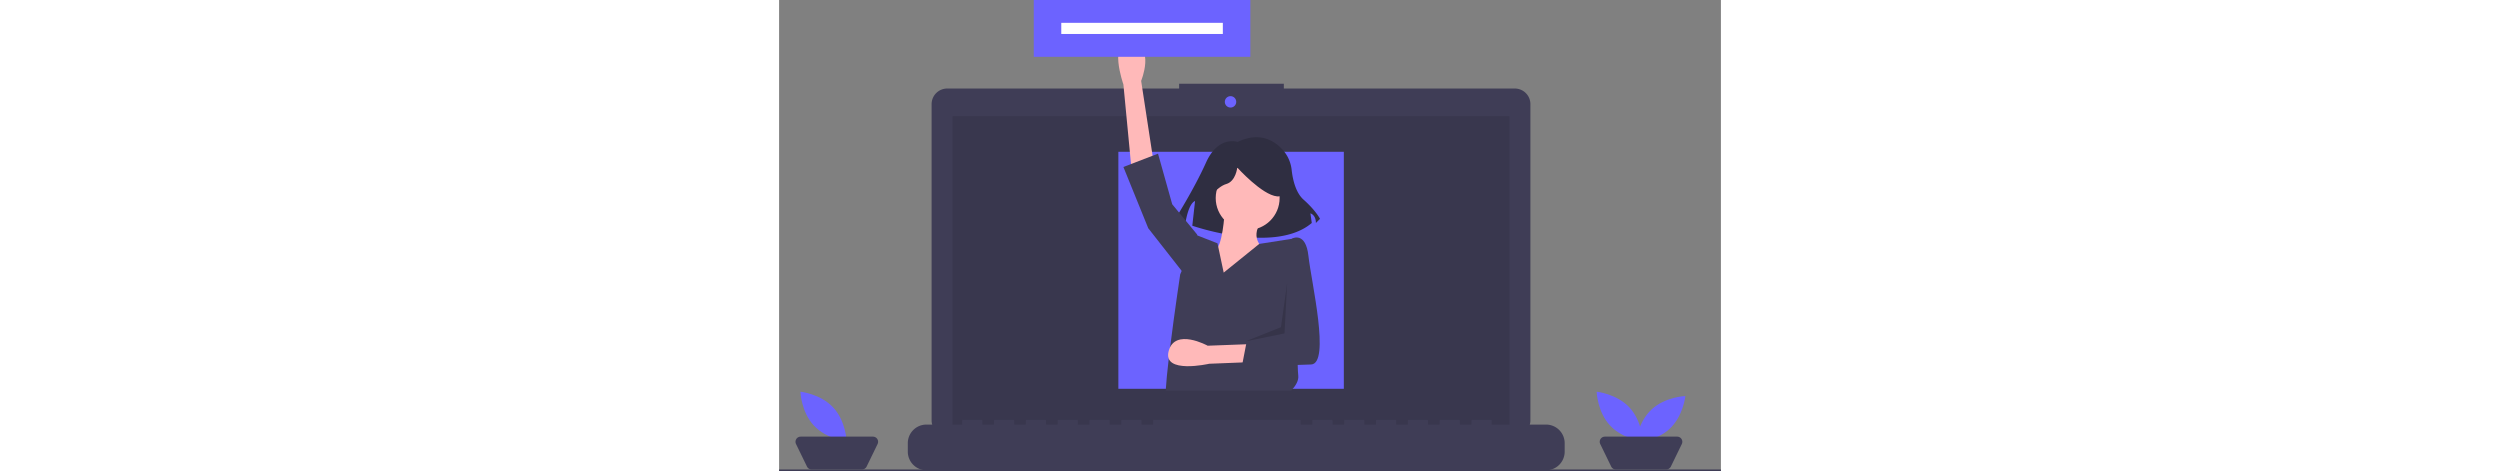 <svg
  id="b665ac0c-e2fc-4bb5-9b25-39c3bd142587"
  data-name="Layer 1"
  height="200"
  xmlns="http://www.w3.org/2000/svg"
  viewBox="0 0 1061 530.892"
>
  <rect x="0" y="0" width="1061" height="530.892" fill="#808080" stroke="none"/>
  <title>online_ad</title>
  <path
    d="M898.293,284.281H638.123v-5.362h-117.971v5.362H258.91a17.599,17.599,0,0,0-17.599,17.599V658.131A17.599,17.599,0,0,0,258.91,675.73H898.293a17.599,17.599,0,0,0,17.599-17.599V301.879A17.599,17.599,0,0,0,898.293,284.281Z"
    transform="translate(-69.5 -184.554)"
    fill="#3f3d56"
  />
  <rect
    x="195.406"
    y="130.828"
    width="627.391"
    height="353.913"
    opacity="0.1"
  />
  <circle cx="508.565" cy="114.742" r="6.435" fill="#6c63ff" />
  <path
    d="M933.507,662.86H872.278v-4.412a.875.875,0,0,0-.875-.875h-20.993a.875.875,0,0,0-.875.875v4.412H836.415v-4.412a.875.875,0,0,0-.875-.875H814.547a.875.875,0,0,0-.875.875v4.412H800.552v-4.412a.875.875,0,0,0-.875-.875H778.684a.875.875,0,0,0-.875.875v4.412H764.689v-4.412a.875.875,0,0,0-.875-.875H742.822a.875.875,0,0,0-.875.875v4.412H728.826v-4.412a.875.875,0,0,0-.875-.875H706.959a.875.875,0,0,0-.875.875v4.412H692.963v-4.412a.875.875,0,0,0-.875-.875H671.096a.875.875,0,0,0-.875.875v4.412H657.1v-4.412a.875.875,0,0,0-.875-.875H491.781a.875.875,0,0,0-.875.875v4.412H477.786v-4.412a.875.875,0,0,0-.875-.875H455.918a.875.875,0,0,0-.875.875v4.412H441.923v-4.412a.875.875,0,0,0-.875-.875h-20.993a.875.875,0,0,0-.875.875v4.412H406.06v-4.412a.875.875,0,0,0-.875-.875H384.193a.875.875,0,0,0-.875.875v4.412H370.197v-4.412a.875.875,0,0,0-.875-.875H348.33a.875.875,0,0,0-.875.875v4.412H334.335v-4.412a.875.875,0,0,0-.875-.875H312.467a.875.875,0,0,0-.875.875v4.412H298.472v-4.412a.875.875,0,0,0-.875-.875H276.604a.875.875,0,0,0-.875.875v4.412h-40.236A20.993,20.993,0,0,0,214.5,683.853v9.492a20.993,20.993,0,0,0,20.993,20.993H933.507A20.993,20.993,0,0,0,954.5,693.346v-9.492A20.993,20.993,0,0,0,933.507,662.86Z"
    transform="translate(-69.5 -184.554)"
    fill="#3f3d56"
  />
  <rect x="382.209" y="171" width="254" height="267" fill="#6c63ff" />
  <path
    d="M586.05,344.47s-21.658-7.735-35.581,23.205-35.581,64.975-35.581,64.975l12.376,3.094s3.094-21.658,10.829-24.752l-3.094,27.846s92.821,32.487,134.591-3.094l-1.547-10.829s6.188,1.547,6.188,10.829l4.641-4.641s-4.641-9.282-18.564-21.658c-9.139-8.123-12.279-23.577-13.358-33.24a40.224,40.224,0,0,0-9.261-21.905C628.436,343.577,611.576,332.179,586.05,344.47Z"
    transform="translate(-69.5 -184.554)"
    fill="#2f2e41"
  />
  <path
    d="M466.371,373.661l-9-94s-18-51,9-47,11,43,11,43l15,98Z"
    transform="translate(-69.5 -184.554)"
    fill="#ffb9b9"
  />
  <circle cx="527.871" cy="223.107" r="36" fill="#ffb9b9" />
  <path
    d="M571.371,423.661s-2,41-12,44-38,36-25,46,88,3,88,3l-7-52s-16-11-3-30Z"
    transform="translate(-69.5 -184.554)"
    fill="#ffb9b9"
  />
  <path
    d="M646.439,624.554H505.039c.51-9.05,1.79-21.83,3.43-35.88.5-4.26,1.03-8.65,1.58-13.08,4.85-39.05,11.32-81.93,11.32-81.93l1.7-3.93,17.3-40.07.18.07,22.82,8.93.81,3.84,6.19,29.16,40.05-32.33,36.95-5.78,2.5-.39,4.5,42.5s-.2,9.5-.41,23.03c-.24,15.55-.5,36.43-.48,54.32.01,8.55.08,16.42.25,22.7.14,5.29.35,9.46.64,11.95C655.039,613.334,651.479,619.224,646.439,624.554Z"
    transform="translate(-69.5 -184.554)"
    fill="#3f3d56"
  />
  <polygon
    points="471.871 270.107 470.871 264.107 442.871 230.107 426.871 173.107 387.871 188.107 415.871 257.107 455.871 308.107 471.871 270.107"
    fill="#3f3d56"
  />
  <path
    d="M550.077,411.966s12.376-17.017,23.205-20.111,12.376-18.564,12.376-18.564,27.846,30.94,44.864,32.487,1.547-37.129,1.547-37.129l-30.94-7.735-29.393,3.094L548.53,379.479Z"
    transform="translate(-69.5 -184.554)"
    fill="#2f2e41"
  />
  <path
    d="M649.709,590.554l-95.672,3.795s-52.72,12.068-45.667-14.3,43.974-6.026,43.974-6.026l99.071-3.729Z"
    transform="translate(-69.5 -184.554)"
    fill="#ffb9b9"
  />
  <path
    d="M638.871,460.161l9-7s15-8,18,20,25,121,3,122-78,2-78,2l6-31,46-3Z"
    transform="translate(-69.5 -184.554)"
    fill="#3f3d56"
  />
  <polygon
    points="572.371 318.607 569.371 375.607 525.371 384.607 565.371 368.607 572.371 318.607"
    opacity="0.15"
  />
  <rect x="286.9" width="244" height="64" fill="#6c63ff" />
  <rect y="528.892" width="1061" height="2" fill="#3f3d56" />
  <path
    d="M1027.457,643.582c14.376,15.426,15.119,38.1,15.119,38.1s-22.565-2.338-36.941-17.764-15.119-38.1-15.119-38.1S1013.081,628.156,1027.457,643.582Z"
    transform="translate(-69.5 -184.554)"
    fill="#6c63ff"
  />
  <path
    d="M1072.714,667.661c-15.426,14.376-38.1,15.119-38.1,15.119s2.338-22.565,17.764-36.941,38.1-15.119,38.1-15.119S1088.141,653.285,1072.714,667.661Z"
    transform="translate(-69.5 -184.554)"
    fill="#6c63ff"
  />
  <path
    d="M1068.88,713.446H1012.141a5.803,5.803,0,0,1-5.219-3.265l-12.353-25.393a5.803,5.803,0,0,1,5.219-8.342h81.446a5.803,5.803,0,0,1,5.219,8.342l-12.353,25.393A5.803,5.803,0,0,1,1068.88,713.446Z"
    transform="translate(-69.5 -184.554)"
    fill="#3f3d56"
  />
  <path
    d="M130.457,643.582c14.376,15.426,15.119,38.1,15.119,38.1s-22.565-2.338-36.941-17.764-15.119-38.1-15.119-38.1S116.081,628.156,130.457,643.582Z"
    transform="translate(-69.5 -184.554)"
    fill="#6c63ff"
  />
  <path
    d="M162.88,713.446H106.141a5.803,5.803,0,0,1-5.219-3.265l-12.353-25.393a5.803,5.803,0,0,1,5.219-8.342h81.446a5.803,5.803,0,0,1,5.219,8.342l-12.353,25.393A5.803,5.803,0,0,1,162.88,713.446Z"
    transform="translate(-69.5 -184.554)"
    fill="#3f3d56"
  />
  <rect x="317.9" y="25.723" width="182" height="12.554" fill="#fff" />
</svg>
